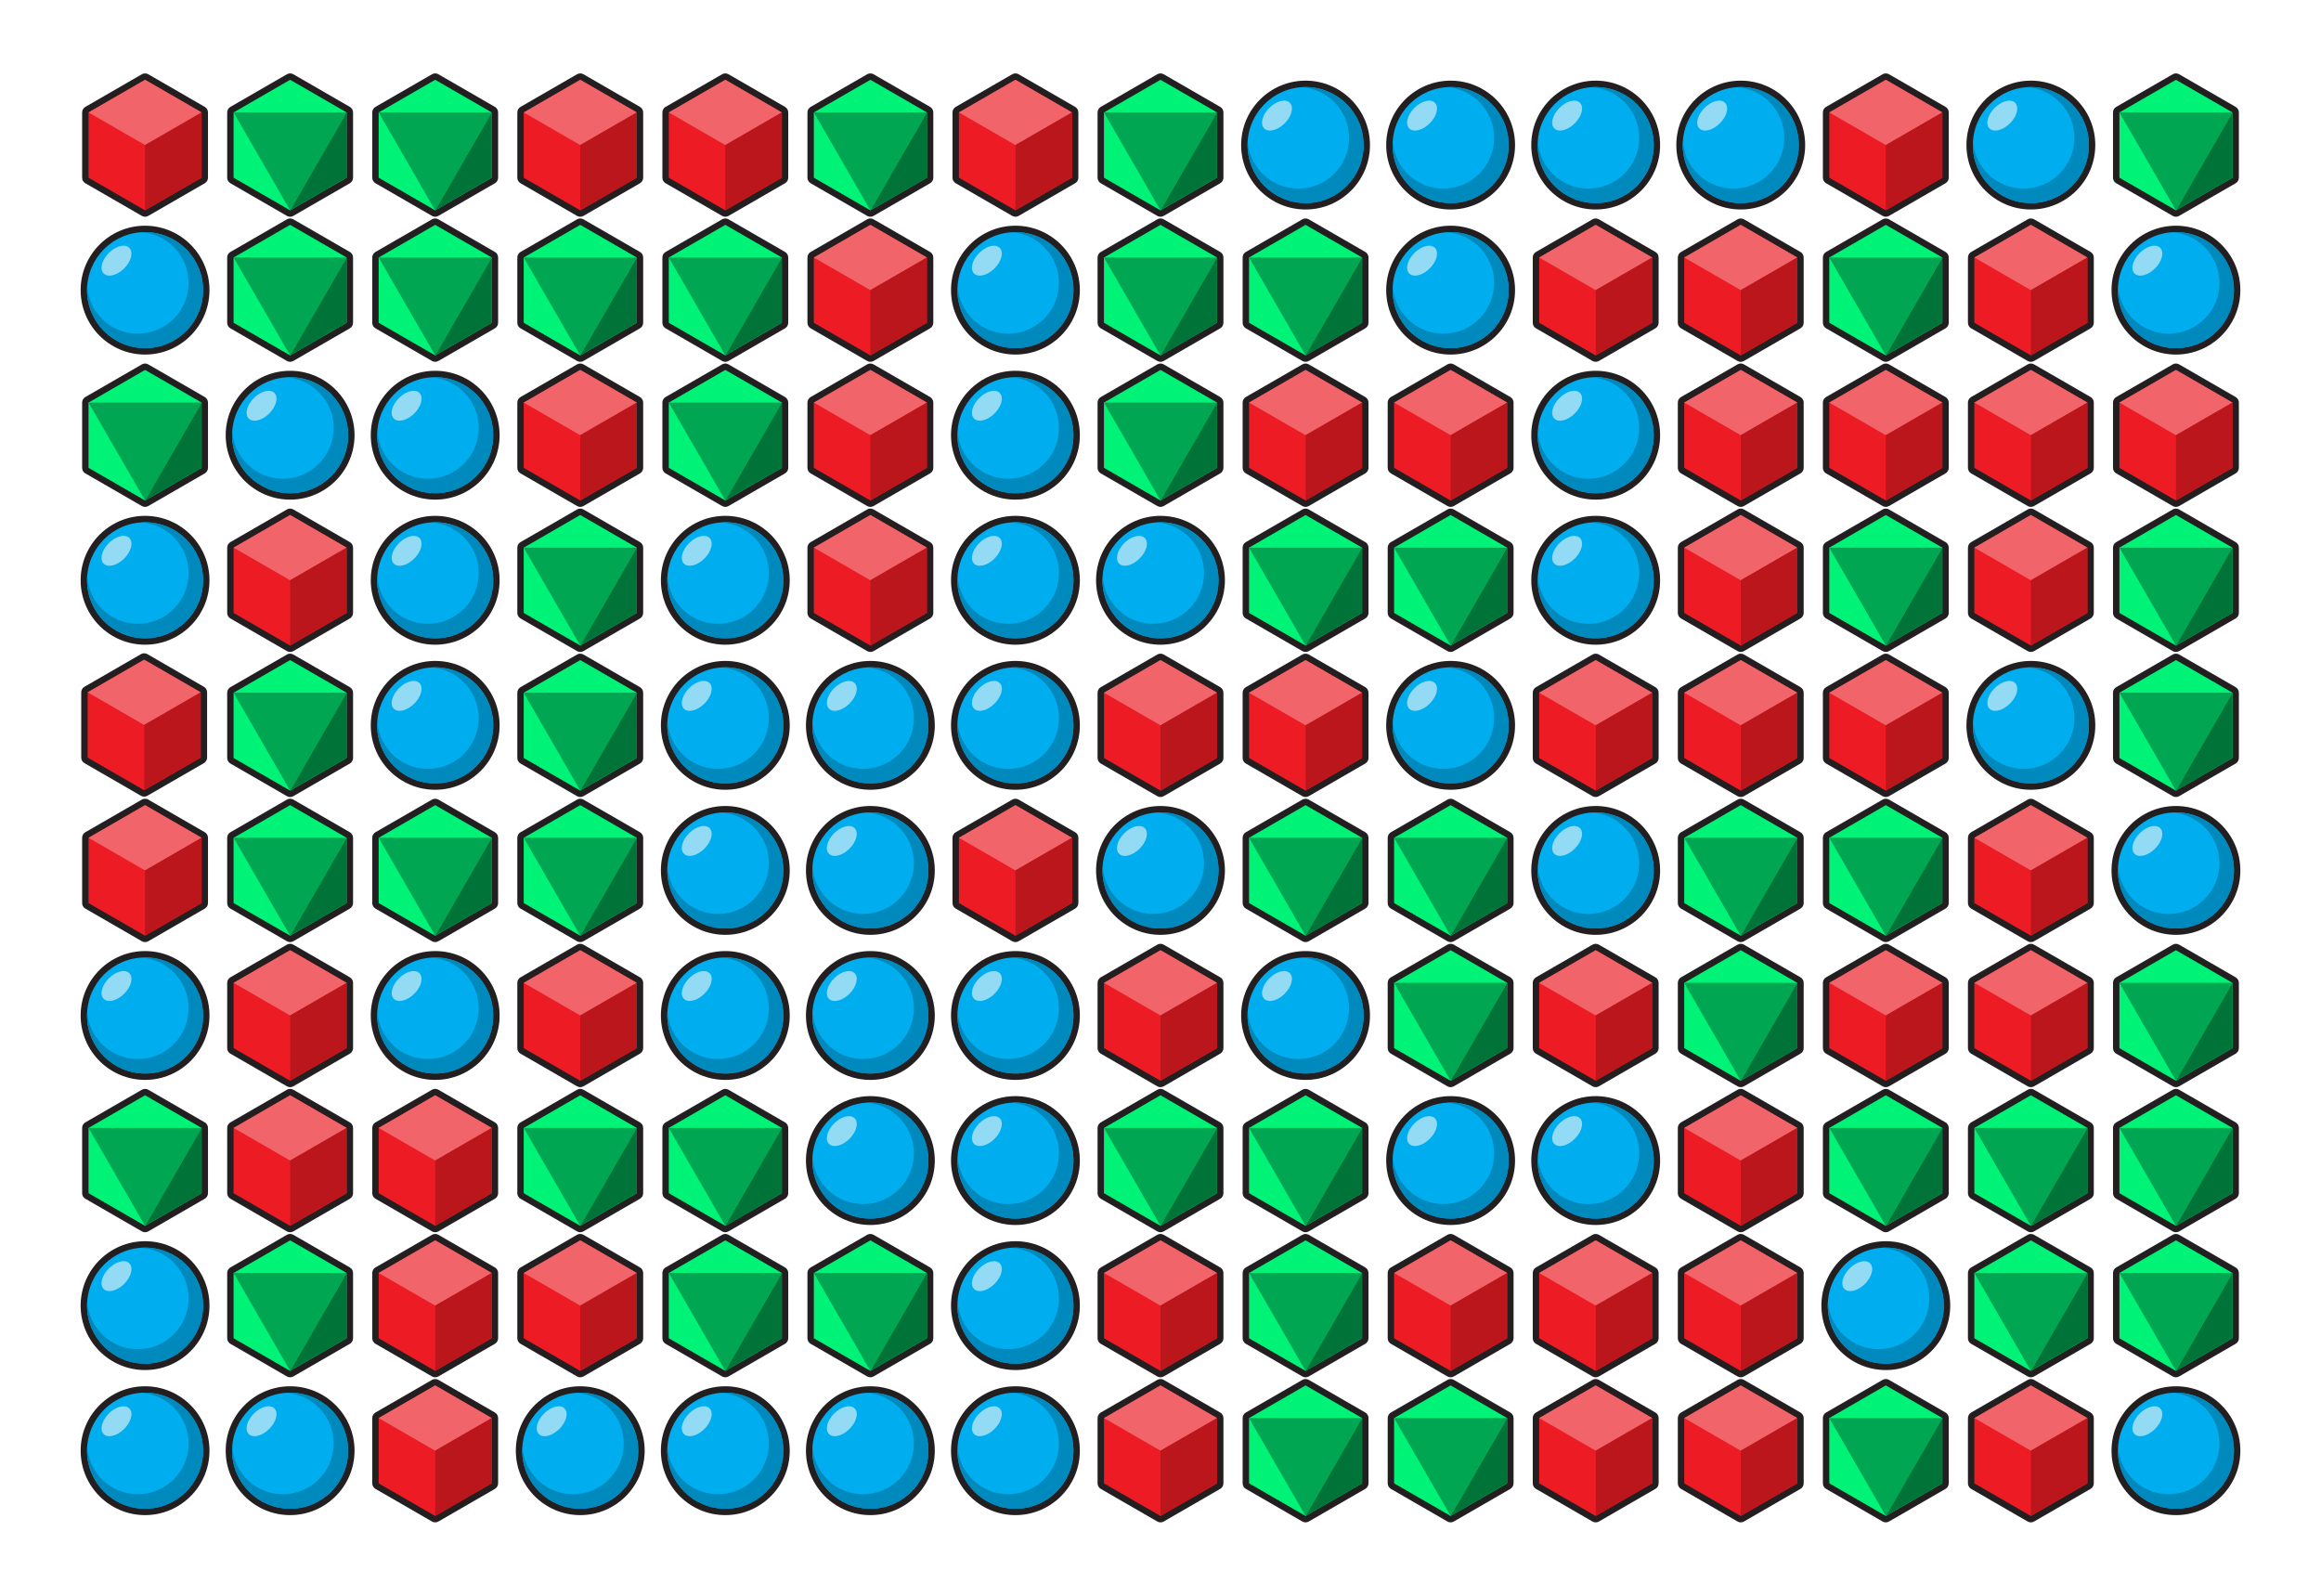 <?xml version="1.0" encoding="utf-8"?>
<!-- Generator: Adobe Illustrator 16.0.3, SVG Export Plug-In . SVG Version: 6.00 Build 0)  -->
<!DOCTYPE svg PUBLIC "-//W3C//DTD SVG 1.1//EN" "http://www.w3.org/Graphics/SVG/1.1/DTD/svg11.dtd">
<svg version="1.1" id="Layer_1" xmlns="http://www.w3.org/2000/svg" xmlns:xlink="http://www.w3.org/1999/xlink" x="0px" y="0px"
	 width="907.2px" height="623.7px" viewBox="0 0 907.2 623.7" enable-background="new 0 0 907.2 623.7" xml:space="preserve">
<symbol  id="Blue" viewBox="-28.35 -28.35 56.7 56.7">
	<path fill="#231F20" d="M0-25.18c-13.884,0-25.18,11.295-25.18,25.18S-13.884,25.18,0,25.18S25.18,13.884,25.18,0
		S13.884-25.18,0-25.18z"/>
	<polygon fill="none" points="28.35,-28.35 -28.35,-28.35 -28.35,28.35 28.35,28.35 	"/>
	<path fill="#00AEEF" d="M22.68,0c0-12.526-10.154-22.68-22.68-22.68S-22.679-12.525-22.679,0S-12.525,22.68,0,22.68
		S22.68,12.526,22.68,0z"/>
	<path fill="#0089BC" d="M0,22.68c-0.537,0-1.068-0.025-1.596-0.062c10.381-0.643,18.606-9.24,18.606-19.782
		c0-10.96-8.884-19.845-19.845-19.845c-10.544,0-19.144,8.23-19.783,18.613C-22.654,1.073-22.679,0.54-22.679,0
		c0-12.526,10.154-22.68,22.68-22.68S22.68-12.526,22.68,0S12.526,22.68,0,22.68z"/>
	<path fill="#93DAF4" d="M-6.152,16.527c1.66-1.661,0.763-5.251-2.005-8.019s-6.358-3.666-8.019-2.005s-0.763,5.251,2.005,8.019
		S-7.813,18.188-6.152,16.527z"/>
</symbol>
<symbol  id="Green" viewBox="-28.35 -28.35 56.7 56.7">
	<path fill="#231F20" d="M0-28.015c-0.432,0-0.863,0.112-1.25,0.335l-22.097,12.757c-0.773,0.446-1.25,1.272-1.25,2.165v25.517
		c0,0.893,0.477,1.719,1.25,2.165L-1.25,27.68c0.773,0.446,1.727,0.446,2.5,0l22.097-12.757c0.773-0.446,1.25-1.272,1.25-2.165
		v-25.517c0-0.893-0.477-1.719-1.25-2.165L1.25-27.68C0.863-27.903,0.432-28.015,0-28.015z"/>
	<polygon fill="none" points="28.35,-28.35 -28.35,-28.35 -28.35,28.35 28.35,28.35 	"/>
	<polygon fill="#00F376" points="0,-25.515 -22.097,-12.758 -22.097,12.758 0,25.515 22.097,12.758 22.097,-12.758 	"/>
	<polygon fill="#00A651" points="0,-25.515 -22.097,12.758 22.097,12.758 	"/>
	<polygon fill="#007338" points="22.097,12.758 22.097,-12.758 0,-25.515 	"/>
</symbol>
<symbol  id="Red" viewBox="-28.35 -28.35 56.699 56.699">
	<path fill="#231F20" d="M0-28.016c-0.432,0-0.863,0.112-1.25,0.335l-22.097,12.758c-0.773,0.447-1.25,1.272-1.25,2.165v25.516
		c0,0.893,0.477,1.718,1.25,2.165L-1.25,27.681c0.773,0.446,1.727,0.446,2.5,0l22.097-12.758c0.773-0.447,1.25-1.272,1.25-2.165
		v-25.516c0-0.893-0.477-1.718-1.25-2.165L1.25-27.681C0.863-27.904,0.432-28.016,0-28.016z"/>
	<polygon fill="none" points="28.35,-28.35 -28.35,-28.35 -28.35,28.35 28.35,28.35 	"/>
	<path fill="#ED1C24" d="M0-25.516l-22.097,12.758v25.516L0,25.515l22.097-12.758v-25.516L0-25.516z"/>
	<polygon fill="#F0646A" points="-22.097,12.758 0,25.516 22.097,12.758 0,0 	"/>
	<polygon fill="#BA161C" points="22.097,12.758 22.097,-12.758 0,-25.516 0,0 	"/>
</symbol>
<use xlink:href="#Green"  width="56.7" height="56.7" id="XMLID_3_" x="-28.35" y="-28.35" transform="matrix(1 0 0 -1 56.7 170.1)" overflow="visible"/>
<use xlink:href="#Red"  width="56.699" height="56.699" id="XMLID_1_" x="-28.35" y="-28.35" transform="matrix(1 0 0 -1 56.7 56.7)" overflow="visible"/>
<use xlink:href="#Red"  width="56.699" height="56.699" x="-28.35" y="-28.35" transform="matrix(1 0 0 -1 226.8 56.7)" overflow="visible"/>
<use xlink:href="#Red"  width="56.699" height="56.699" x="-28.35" y="-28.35" transform="matrix(1 0 0 -1 226.8 170.099)" overflow="visible"/>
<use xlink:href="#Red"  width="56.699" height="56.699" x="-28.35" y="-28.35" transform="matrix(1 0 0 -1 283.5 56.7)" overflow="visible"/>
<use xlink:href="#Blue"  width="56.7" height="56.7" id="XMLID_2_" x="-28.35" y="-28.35" transform="matrix(1 0 0 -1 56.699 113.4)" overflow="visible"/>
<use xlink:href="#Blue"  width="56.7" height="56.7" x="-28.35" y="-28.35" transform="matrix(1 0 0 -1 56.7 226.799)" overflow="visible"/>
<use xlink:href="#Red"  width="56.699" height="56.699" x="-28.35" y="-28.35" transform="matrix(1 0 0 -1 56.35 283.35)" overflow="visible"/>
<use xlink:href="#Red"  width="56.699" height="56.699" x="-28.35" y="-28.35" transform="matrix(1 0 0 -1 56.7 340.2)" overflow="visible"/>
<use xlink:href="#Blue"  width="56.7" height="56.7" x="-28.35" y="-28.35" transform="matrix(1 0 0 -1 56.7 396.899)" overflow="visible"/>
<use xlink:href="#Green"  width="56.7" height="56.7" x="-28.35" y="-28.35" transform="matrix(1 0 0 -1 56.7 453.6)" overflow="visible"/>
<use xlink:href="#Blue"  width="56.7" height="56.7" x="-28.35" y="-28.35" transform="matrix(1 0 0 -1 56.7 510.299)" overflow="visible"/>
<use xlink:href="#Blue"  width="56.7" height="56.7" x="-28.35" y="-28.35" transform="matrix(1 0 0 -1 56.7 566.999)" overflow="visible"/>
<use xlink:href="#Green"  width="56.7" height="56.7" x="-28.35" y="-28.35" transform="matrix(1 0 0 -1 113.399 56.7)" overflow="visible"/>
<use xlink:href="#Green"  width="56.7" height="56.7" x="-28.35" y="-28.35" transform="matrix(1 0 0 -1 113.399 113.399)" overflow="visible"/>
<use xlink:href="#Green"  width="56.7" height="56.7" x="-28.35" y="-28.35" transform="matrix(1 0 0 -1 170.1 113.399)" overflow="visible"/>
<use xlink:href="#Green"  width="56.7" height="56.7" x="-28.35" y="-28.35" transform="matrix(1 0 0 -1 170.1 56.7)" overflow="visible"/>
<use xlink:href="#Green"  width="56.7" height="56.7" x="-28.35" y="-28.35" transform="matrix(1 0 0 -1 226.8 113.4)" overflow="visible"/>
<use xlink:href="#Green"  width="56.7" height="56.7" x="-28.35" y="-28.35" transform="matrix(1 0 0 -1 283.5 170.1)" overflow="visible"/>
<use xlink:href="#Green"  width="56.7" height="56.7" x="-28.35" y="-28.35" transform="matrix(1 0 0 -1 226.8 226.8)" overflow="visible"/>
<use xlink:href="#Green"  width="56.7" height="56.7" x="-28.35" y="-28.35" transform="matrix(1 0 0 -1 226.8 283.5)" overflow="visible"/>
<use xlink:href="#Green"  width="56.7" height="56.7" x="-28.35" y="-28.35" transform="matrix(1 0 0 -1 226.8 340.199)" overflow="visible"/>
<use xlink:href="#Green"  width="56.7" height="56.7" x="-28.35" y="-28.35" transform="matrix(1 0 0 -1 283.5 113.399)" overflow="visible"/>
<use xlink:href="#Green"  width="56.7" height="56.7" x="-28.35" y="-28.35" transform="matrix(1 0 0 -1 340.2 56.7)" overflow="visible"/>
<use xlink:href="#Green"  width="56.7" height="56.7" x="-28.35" y="-28.35" transform="matrix(1 0 0 -1 453.599 56.7)" overflow="visible"/>
<use xlink:href="#Green"  width="56.7" height="56.7" x="-28.35" y="-28.35" transform="matrix(1 0 0 -1 453.599 113.4)" overflow="visible"/>
<use xlink:href="#Green"  width="56.7" height="56.7" x="-28.35" y="-28.35" transform="matrix(1 0 0 -1 510.3 113.399)" overflow="visible"/>
<use xlink:href="#Green"  width="56.7" height="56.7" x="-28.35" y="-28.35" transform="matrix(1 0 0 -1 510.3 226.8)" overflow="visible"/>
<use xlink:href="#Green"  width="56.7" height="56.7" x="-28.35" y="-28.35" transform="matrix(1 0 0 -1 567 226.799)" overflow="visible"/>
<use xlink:href="#Green"  width="56.7" height="56.7" x="-28.35" y="-28.35" transform="matrix(1 0 0 -1 737.1 113.399)" overflow="visible"/>
<use xlink:href="#Green"  width="56.7" height="56.7" x="-28.35" y="-28.35" transform="matrix(1 0 0 -1 850.5 56.7)" overflow="visible"/>
<use xlink:href="#Green"  width="56.7" height="56.7" x="-28.35" y="-28.35" transform="matrix(1 0 0 -1 453.599 170.1)" overflow="visible"/>
<use xlink:href="#Blue"  width="56.7" height="56.7" x="-28.35" y="-28.35" transform="matrix(1 0 0 -1 113.399 170.1)" overflow="visible"/>
<use xlink:href="#Green"  width="56.7" height="56.7" x="-28.35" y="-28.35" transform="matrix(1 0 0 -1 113.399 510.299)" overflow="visible"/>
<use xlink:href="#Green"  width="56.7" height="56.7" x="-28.35" y="-28.35" transform="matrix(1 0 0 -1 226.799 453.6)" overflow="visible"/>
<use xlink:href="#Green"  width="56.7" height="56.7" x="-28.35" y="-28.35" transform="matrix(1 0 0 -1 283.5 453.6)" overflow="visible"/>
<use xlink:href="#Green"  width="56.7" height="56.7" x="-28.35" y="-28.35" transform="matrix(1 0 0 -1 283.5 510.299)" overflow="visible"/>
<use xlink:href="#Green"  width="56.7" height="56.7" x="-28.35" y="-28.35" transform="matrix(1 0 0 -1 340.199 510.299)" overflow="visible"/>
<use xlink:href="#Green"  width="56.7" height="56.7" x="-28.35" y="-28.35" transform="matrix(1 0 0 -1 453.6 453.6)" overflow="visible"/>
<use xlink:href="#Green"  width="56.7" height="56.7" x="-28.35" y="-28.35" transform="matrix(1 0 0 -1 510.299 453.6)" overflow="visible"/>
<use xlink:href="#Green"  width="56.7" height="56.7" x="-28.35" y="-28.35" transform="matrix(1 0 0 -1 510.299 510.3)" overflow="visible"/>
<use xlink:href="#Green"  width="56.7" height="56.7" x="-28.35" y="-28.35" transform="matrix(1 0 0 -1 510.3 567)" overflow="visible"/>
<use xlink:href="#Green"  width="56.7" height="56.7" x="-28.35" y="-28.35" transform="matrix(1 0 0 -1 567 566.999)" overflow="visible"/>
<use xlink:href="#Green"  width="56.7" height="56.7" x="-28.35" y="-28.35" transform="matrix(1 0 0 -1 737.1 566.999)" overflow="visible"/>
<use xlink:href="#Green"  width="56.7" height="56.7" x="-28.35" y="-28.35" transform="matrix(1 0 0 -1 793.799 510.3)" overflow="visible"/>
<use xlink:href="#Green"  width="56.7" height="56.7" x="-28.35" y="-28.35" transform="matrix(1 0 0 -1 850.5 510.299)" overflow="visible"/>
<use xlink:href="#Green"  width="56.7" height="56.7" x="-28.35" y="-28.35" transform="matrix(1 0 0 -1 850.5 453.6)" overflow="visible"/>
<use xlink:href="#Green"  width="56.7" height="56.7" x="-28.35" y="-28.35" transform="matrix(1 0 0 -1 793.8 453.6)" overflow="visible"/>
<use xlink:href="#Green"  width="56.7" height="56.7" x="-28.35" y="-28.35" transform="matrix(1 0 0 -1 737.099 453.6)" overflow="visible"/>
<use xlink:href="#Green"  width="56.7" height="56.7" x="-28.35" y="-28.35" transform="matrix(1 0 0 -1 850.499 396.9)" overflow="visible"/>
<use xlink:href="#Green"  width="56.7" height="56.7" x="-28.35" y="-28.35" transform="matrix(1 0 0 -1 680.4 396.9)" overflow="visible"/>
<use xlink:href="#Green"  width="56.7" height="56.7" x="-28.35" y="-28.35" transform="matrix(1 0 0 -1 680.4 340.199)" overflow="visible"/>
<use xlink:href="#Green"  width="56.7" height="56.7" x="-28.35" y="-28.35" transform="matrix(1 0 0 -1 737.1 340.199)" overflow="visible"/>
<use xlink:href="#Green"  width="56.7" height="56.7" x="-28.35" y="-28.35" transform="matrix(1 0 0 -1 850.499 283.5)" overflow="visible"/>
<use xlink:href="#Green"  width="56.7" height="56.7" x="-28.35" y="-28.35" transform="matrix(1 0 0 -1 850.5 226.799)" overflow="visible"/>
<use xlink:href="#Green"  width="56.7" height="56.7" x="-28.35" y="-28.35" transform="matrix(1 0 0 -1 737.1 226.8)" overflow="visible"/>
<use xlink:href="#Green"  width="56.7" height="56.7" x="-28.35" y="-28.35" transform="matrix(1 0 0 -1 566.999 396.9)" overflow="visible"/>
<use xlink:href="#Green"  width="56.7" height="56.7" x="-28.35" y="-28.35" transform="matrix(1 0 0 -1 567 340.2)" overflow="visible"/>
<use xlink:href="#Green"  width="56.7" height="56.7" x="-28.35" y="-28.35" transform="matrix(1 0 0 -1 510.299 340.199)" overflow="visible"/>
<use xlink:href="#Red"  width="56.699" height="56.699" x="-28.35" y="-28.35" transform="matrix(1 0 0 -1 113.399 226.799)" overflow="visible"/>
<use xlink:href="#Green"  width="56.7" height="56.7" x="-28.35" y="-28.35" transform="matrix(1 0 0 -1 113.399 283.5)" overflow="visible"/>
<use xlink:href="#Green"  width="56.7" height="56.7" x="-28.35" y="-28.35" transform="matrix(1 0 0 -1 113.399 340.199)" overflow="visible"/>
<use xlink:href="#Red"  width="56.699" height="56.699" x="-28.35" y="-28.35" transform="matrix(1 0 0 -1 113.4 396.9)" overflow="visible"/>
<use xlink:href="#Red"  width="56.699" height="56.699" x="-28.35" y="-28.35" transform="matrix(1 0 0 -1 113.399 453.6)" overflow="visible"/>
<use xlink:href="#Blue"  width="56.7" height="56.7" x="-28.35" y="-28.35" transform="matrix(1 0 0 -1 113.399 566.999)" overflow="visible"/>
<use xlink:href="#Blue"  width="56.7" height="56.7" x="-28.35" y="-28.35" transform="matrix(1 0 0 -1 226.799 567)" overflow="visible"/>
<use xlink:href="#Blue"  width="56.7" height="56.7" x="-28.35" y="-28.35" transform="matrix(1 0 0 -1 283.5 566.999)" overflow="visible"/>
<use xlink:href="#Blue"  width="56.7" height="56.7" x="-28.35" y="-28.35" transform="matrix(1 0 0 -1 340.199 567)" overflow="visible"/>
<use xlink:href="#Blue"  width="56.7" height="56.7" x="-28.35" y="-28.35" transform="matrix(1 0 0 -1 396.899 567)" overflow="visible"/>
<use xlink:href="#Blue"  width="56.7" height="56.7" x="-28.35" y="-28.35" transform="matrix(1 0 0 -1 396.899 510.3)" overflow="visible"/>
<use xlink:href="#Blue"  width="56.7" height="56.7" x="-28.35" y="-28.35" transform="matrix(1 0 0 -1 396.899 453.601)" overflow="visible"/>
<use xlink:href="#Blue"  width="56.7" height="56.7" x="-28.35" y="-28.35" transform="matrix(1 0 0 -1 396.899 396.9)" overflow="visible"/>
<use xlink:href="#Blue"  width="56.7" height="56.7" x="-28.35" y="-28.35" transform="matrix(1 0 0 -1 453.599 340.2)" overflow="visible"/>
<use xlink:href="#Blue"  width="56.7" height="56.7" x="-28.35" y="-28.35" transform="matrix(1 0 0 -1 510.299 396.9)" overflow="visible"/>
<use xlink:href="#Blue"  width="56.7" height="56.7" x="-28.35" y="-28.35" transform="matrix(1 0 0 -1 567 453.6)" overflow="visible"/>
<use xlink:href="#Blue"  width="56.7" height="56.7" x="-28.35" y="-28.35" transform="matrix(1 0 0 -1 623.7 453.6)" overflow="visible"/>
<use xlink:href="#Blue"  width="56.7" height="56.7" x="-28.35" y="-28.35" transform="matrix(1 0 0 -1 623.699 340.2)" overflow="visible"/>
<use xlink:href="#Blue"  width="56.7" height="56.7" x="-28.35" y="-28.35" transform="matrix(1 0 0 -1 566.999 283.499)" overflow="visible"/>
<use xlink:href="#Blue"  width="56.7" height="56.7" x="-28.35" y="-28.35" transform="matrix(1 0 0 -1 623.699 226.8)" overflow="visible"/>
<use xlink:href="#Blue"  width="56.7" height="56.7" x="-28.35" y="-28.35" transform="matrix(1 0 0 -1 623.7 170.1)" overflow="visible"/>
<use xlink:href="#Blue"  width="56.7" height="56.7" x="-28.35" y="-28.35" transform="matrix(1 0 0 -1 566.999 113.399)" overflow="visible"/>
<use xlink:href="#Blue"  width="56.7" height="56.7" x="-28.35" y="-28.35" transform="matrix(1 0 0 -1 510.299 56.7)" overflow="visible"/>
<use xlink:href="#Blue"  width="56.7" height="56.7" x="-28.35" y="-28.35" transform="matrix(1 0 0 -1 567 56.7)" overflow="visible"/>
<use xlink:href="#Blue"  width="56.7" height="56.7" x="-28.35" y="-28.35" transform="matrix(1 0 0 -1 623.699 56.7)" overflow="visible"/>
<use xlink:href="#Blue"  width="56.7" height="56.7" x="-28.35" y="-28.35" transform="matrix(1 0 0 -1 680.399 56.7)" overflow="visible"/>
<use xlink:href="#Blue"  width="56.7" height="56.7" x="-28.35" y="-28.35" transform="matrix(1 0 0 -1 793.799 56.7)" overflow="visible"/>
<use xlink:href="#Blue"  width="56.7" height="56.7" x="-28.35" y="-28.35" transform="matrix(1 0 0 -1 850.5 113.4)" overflow="visible"/>
<use xlink:href="#Blue"  width="56.7" height="56.7" x="-28.35" y="-28.35" transform="matrix(1 0 0 -1 793.799 283.5)" overflow="visible"/>
<use xlink:href="#Blue"  width="56.7" height="56.7" x="-28.35" y="-28.35" transform="matrix(1 0 0 -1 737.1 510.299)" overflow="visible"/>
<use xlink:href="#Blue"  width="56.7" height="56.7" x="-28.35" y="-28.35" transform="matrix(1 0 0 -1 850.5 567)" overflow="visible"/>
<use xlink:href="#Blue"  width="56.7" height="56.7" x="-28.35" y="-28.35" transform="matrix(1 0 0 -1 850.5 340.199)" overflow="visible"/>
<use xlink:href="#Blue"  width="56.7" height="56.7" x="-28.35" y="-28.35" transform="matrix(1 0 0 -1 340.199 396.9)" overflow="visible"/>
<use xlink:href="#Blue"  width="56.7" height="56.7" x="-28.35" y="-28.35" transform="matrix(1 0 0 -1 340.2 453.6)" overflow="visible"/>
<use xlink:href="#Blue"  width="56.7" height="56.7" x="-28.35" y="-28.35" transform="matrix(1 0 0 -1 283.499 396.9)" overflow="visible"/>
<use xlink:href="#Blue"  width="56.7" height="56.7" x="-28.35" y="-28.35" transform="matrix(1 0 0 -1 283.499 340.199)" overflow="visible"/>
<use xlink:href="#Blue"  width="56.7" height="56.7" x="-28.35" y="-28.35" transform="matrix(1 0 0 -1 340.199 340.199)" overflow="visible"/>
<use xlink:href="#Blue"  width="56.7" height="56.7" x="-28.35" y="-28.35" transform="matrix(1 0 0 -1 283.5 283.5)" overflow="visible"/>
<use xlink:href="#Blue"  width="56.7" height="56.7" x="-28.35" y="-28.35" transform="matrix(1 0 0 -1 283.499 226.799)" overflow="visible"/>
<use xlink:href="#Blue"  width="56.7" height="56.7" x="-28.35" y="-28.35" transform="matrix(1 0 0 -1 340.2 283.5)" overflow="visible"/>
<use xlink:href="#Blue"  width="56.7" height="56.7" x="-28.35" y="-28.35" transform="matrix(1 0 0 -1 396.899 283.5)" overflow="visible"/>
<use xlink:href="#Blue"  width="56.7" height="56.7" x="-28.35" y="-28.35" transform="matrix(1 0 0 -1 396.899 226.8)" overflow="visible"/>
<use xlink:href="#Blue"  width="56.7" height="56.7" x="-28.35" y="-28.35" transform="matrix(1 0 0 -1 453.599 226.799)" overflow="visible"/>
<use xlink:href="#Blue"  width="56.7" height="56.7" x="-28.35" y="-28.35" transform="matrix(1 0 0 -1 396.899 170.1)" overflow="visible"/>
<use xlink:href="#Blue"  width="56.7" height="56.7" x="-28.35" y="-28.35" transform="matrix(1 0 0 -1 396.899 113.399)" overflow="visible"/>
<use xlink:href="#Red"  width="56.699" height="56.699" x="-28.35" y="-28.35" transform="matrix(1 0 0 -1 170.1 567)" overflow="visible"/>
<use xlink:href="#Red"  width="56.699" height="56.699" x="-28.35" y="-28.35" transform="matrix(1 0 0 -1 170.1 510.299)" overflow="visible"/>
<use xlink:href="#Red"  width="56.699" height="56.699" x="-28.35" y="-28.35" transform="matrix(1 0 0 -1 170.1 453.6)" overflow="visible"/>
<use xlink:href="#Red"  width="56.699" height="56.699" x="-28.35" y="-28.35" transform="matrix(1 0 0 -1 226.8 396.9)" overflow="visible"/>
<use xlink:href="#Red"  width="56.699" height="56.699" x="-28.35" y="-28.35" transform="matrix(1 0 0 -1 396.9 340.2)" overflow="visible"/>
<use xlink:href="#Red"  width="56.699" height="56.699" x="-28.35" y="-28.35" transform="matrix(1 0 0 -1 453.6 283.5)" overflow="visible"/>
<use xlink:href="#Red"  width="56.699" height="56.699" x="-28.35" y="-28.35" transform="matrix(1 0 0 -1 453.6 396.9)" overflow="visible"/>
<use xlink:href="#Red"  width="56.699" height="56.699" x="-28.35" y="-28.35" transform="matrix(1 0 0 -1 453.6 510.299)" overflow="visible"/>
<use xlink:href="#Red"  width="56.699" height="56.699" x="-28.35" y="-28.35" transform="matrix(1 0 0 -1 567 510.3)" overflow="visible"/>
<use xlink:href="#Red"  width="56.699" height="56.699" x="-28.35" y="-28.35" transform="matrix(1 0 0 -1 623.7 510.299)" overflow="visible"/>
<use xlink:href="#Red"  width="56.699" height="56.699" x="-28.35" y="-28.35" transform="matrix(1 0 0 -1 623.699 567)" overflow="visible"/>
<use xlink:href="#Red"  width="56.699" height="56.699" x="-28.35" y="-28.35" transform="matrix(1 0 0 -1 680.399 567)" overflow="visible"/>
<use xlink:href="#Red"  width="56.699" height="56.699" x="-28.35" y="-28.35" transform="matrix(1 0 0 -1 680.399 510.3)" overflow="visible"/>
<use xlink:href="#Red"  width="56.699" height="56.699" x="-28.35" y="-28.35" transform="matrix(1 0 0 -1 680.399 453.6)" overflow="visible"/>
<use xlink:href="#Red"  width="56.699" height="56.699" x="-28.35" y="-28.35" transform="matrix(1 0 0 -1 793.8 567)" overflow="visible"/>
<use xlink:href="#Red"  width="56.699" height="56.699" x="-28.35" y="-28.35" transform="matrix(1 0 0 -1 737.101 396.9)" overflow="visible"/>
<use xlink:href="#Red"  width="56.699" height="56.699" x="-28.35" y="-28.35" transform="matrix(1 0 0 -1 793.8 396.9)" overflow="visible"/>
<use xlink:href="#Red"  width="56.699" height="56.699" x="-28.35" y="-28.35" transform="matrix(1 0 0 -1 793.799 340.2)" overflow="visible"/>
<use xlink:href="#Red"  width="56.699" height="56.699" x="-28.35" y="-28.35" transform="matrix(1 0 0 -1 623.699 396.9)" overflow="visible"/>
<use xlink:href="#Red"  width="56.699" height="56.699" x="-28.35" y="-28.35" transform="matrix(1 0 0 -1 623.7 283.499)" overflow="visible"/>
<use xlink:href="#Red"  width="56.699" height="56.699" x="-28.35" y="-28.35" transform="matrix(1 0 0 -1 680.4 283.5)" overflow="visible"/>
<use xlink:href="#Red"  width="56.699" height="56.699" x="-28.35" y="-28.35" transform="matrix(1 0 0 -1 793.8 226.8)" overflow="visible"/>
<use xlink:href="#Red"  width="56.699" height="56.699" x="-28.35" y="-28.35" transform="matrix(1 0 0 -1 850.5 170.1)" overflow="visible"/>
<use xlink:href="#Red"  width="56.699" height="56.699" x="-28.35" y="-28.35" transform="matrix(1 0 0 -1 793.799 170.099)" overflow="visible"/>
<use xlink:href="#Red"  width="56.699" height="56.699" x="-28.35" y="-28.35" transform="matrix(1 0 0 -1 793.8 113.399)" overflow="visible"/>
<use xlink:href="#Red"  width="56.699" height="56.699" x="-28.35" y="-28.35" transform="matrix(1 0 0 -1 737.101 56.699)" overflow="visible"/>
<use xlink:href="#Red"  width="56.699" height="56.699" x="-28.35" y="-28.35" transform="matrix(1 0 0 -1 737.099 170.099)" overflow="visible"/>
<use xlink:href="#Red"  width="56.699" height="56.699" x="-28.35" y="-28.35" transform="matrix(1 0 0 -1 680.4 226.799)" overflow="visible"/>
<use xlink:href="#Red"  width="56.699" height="56.699" x="-28.35" y="-28.35" transform="matrix(1 0 0 -1 680.399 170.099)" overflow="visible"/>
<use xlink:href="#Red"  width="56.699" height="56.699" x="-28.35" y="-28.35" transform="matrix(1 0 0 -1 680.399 113.4)" overflow="visible"/>
<use xlink:href="#Red"  width="56.699" height="56.699" x="-28.35" y="-28.35" transform="matrix(1 0 0 -1 623.699 113.4)" overflow="visible"/>
<use xlink:href="#Red"  width="56.699" height="56.699" x="-28.35" y="-28.35" transform="matrix(1 0 0 -1 566.999 170.099)" overflow="visible"/>
<use xlink:href="#Red"  width="56.699" height="56.699" x="-28.35" y="-28.35" transform="matrix(1 0 0 -1 510.299 170.099)" overflow="visible"/>
<use xlink:href="#Red"  width="56.699" height="56.699" x="-28.35" y="-28.35" transform="matrix(1 0 0 -1 737.1 283.499)" overflow="visible"/>
<use xlink:href="#Red"  width="56.699" height="56.699" x="-28.35" y="-28.35" transform="matrix(1 0 0 -1 453.6 567)" overflow="visible"/>
<use xlink:href="#Red"  width="56.699" height="56.699" x="-28.35" y="-28.35" transform="matrix(1 0 0 -1 510.299 283.5)" overflow="visible"/>
<use xlink:href="#Red"  width="56.699" height="56.699" x="-28.35" y="-28.35" transform="matrix(1 0 0 -1 340.199 226.8)" overflow="visible"/>
<use xlink:href="#Red"  width="56.699" height="56.699" x="-28.35" y="-28.35" transform="matrix(1 0 0 -1 340.199 170.1)" overflow="visible"/>
<use xlink:href="#Red"  width="56.699" height="56.699" x="-28.35" y="-28.35" transform="matrix(1 0 0 -1 340.199 113.399)" overflow="visible"/>
<use xlink:href="#Red"  width="56.699" height="56.699" x="-28.35" y="-28.35" transform="matrix(1 0 0 -1 396.9 56.699)" overflow="visible"/>
<use xlink:href="#Red"  width="56.699" height="56.699" x="-28.35" y="-28.35" transform="matrix(1 0 0 -1 226.8 510.299)" overflow="visible"/>
<use xlink:href="#Blue"  width="56.7" height="56.7" x="-28.35" y="-28.35" transform="matrix(1 0 0 -1 170.1 396.899)" overflow="visible"/>
<use xlink:href="#Green"  width="56.7" height="56.7" x="-28.35" y="-28.35" transform="matrix(1 0 0 -1 170.1 340.199)" overflow="visible"/>
<use xlink:href="#Blue"  width="56.7" height="56.7" x="-28.35" y="-28.35" transform="matrix(1 0 0 -1 170.099 283.5)" overflow="visible"/>
<use xlink:href="#Blue"  width="56.7" height="56.7" x="-28.35" y="-28.35" transform="matrix(1 0 0 -1 170.099 226.8)" overflow="visible"/>
<use xlink:href="#Blue"  width="56.7" height="56.7" x="-28.35" y="-28.35" transform="matrix(1 0 0 -1 170.099 170.1)" overflow="visible"/>
<g>
</g>
<g>
</g>
<g>
</g>
<g>
</g>
<g>
</g>
<g>
</g>
<g>
</g>
<g>
</g>
<g>
</g>
<g>
</g>
<g>
</g>
<g>
</g>
<g>
</g>
<g>
</g>
<g>
</g>
</svg>
